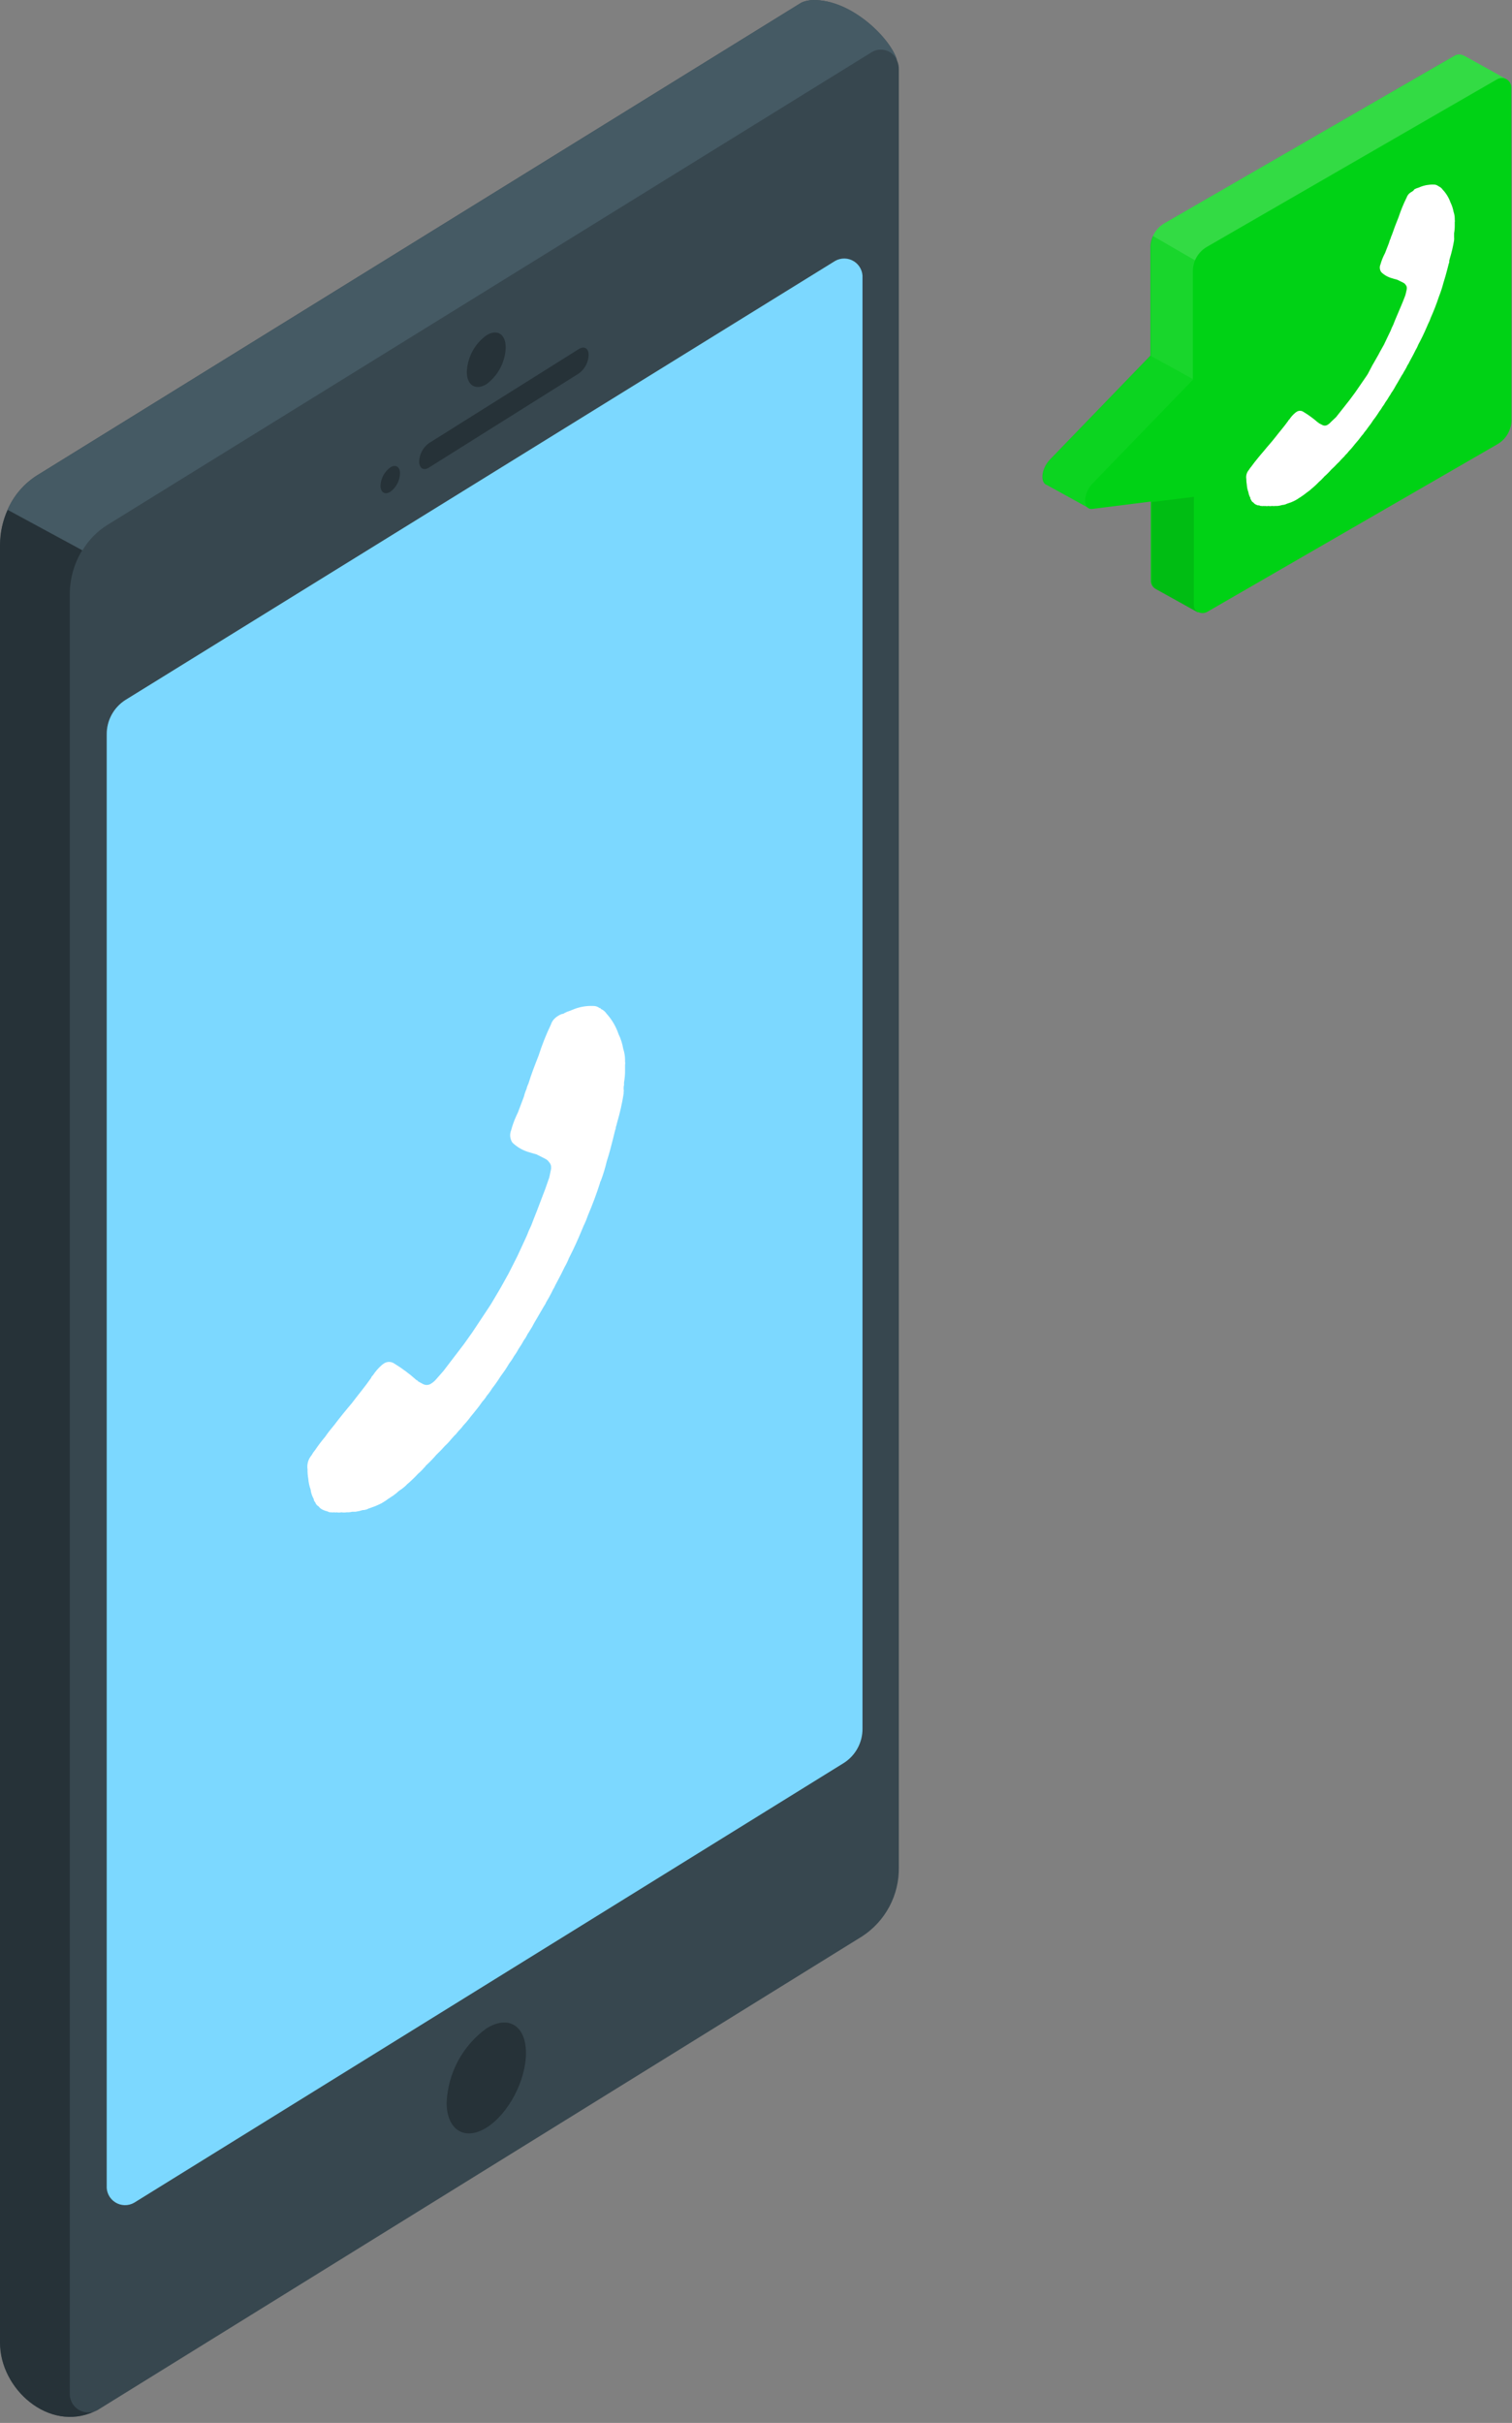 <svg width="206" height="330" viewBox="0 0 206 330" fill="none" xmlns="http://www.w3.org/2000/svg">
<rect x="0" y="0" width="206" height="330" fill="#808080" stroke="none"/>
<g id="Device">
<path id="Vector" d="M122.23 8.272C121.47 5.392 116.08 -0.098 110.72 0.012C110.201 0.031 109.69 0.142 109.21 0.342L5.04 64.752C3.272 65.872 1.879 67.494 1.04 69.412C0.373 70.909 0.032 72.532 0.04 74.172V319.112C0.04 325.352 6.66 331.302 12.88 328.442C13.017 328.39 13.151 328.33 13.28 328.262L117.46 263.732C119.023 262.715 120.301 261.318 121.176 259.672C122.05 258.026 122.492 256.185 122.46 254.322V9.462C122.471 9.053 122.393 8.647 122.23 8.272Z" fill="#37474F"/>
<path id="Vector_2" d="M14.54 100.062C14.526 99.127 14.75 98.205 15.191 97.381C15.632 96.557 16.275 95.859 17.06 95.352L113.79 35.532C114.183 35.31 114.629 35.2 115.08 35.211C115.53 35.223 115.97 35.356 116.351 35.597C116.732 35.838 117.041 36.177 117.245 36.58C117.45 36.982 117.541 37.432 117.51 37.882V235.402C117.523 236.334 117.299 237.255 116.858 238.078C116.417 238.9 115.774 239.596 114.99 240.102L18.26 300.022C17.867 300.243 17.421 300.353 16.971 300.342C16.52 300.331 16.08 300.197 15.699 299.956C15.318 299.716 15.009 299.376 14.805 298.974C14.601 298.572 14.509 298.122 14.54 297.672V100.062Z" fill="#7CD8FF"/>
<path id="Vector_3" d="M0 74.172V319.112C0 325.352 6.62 331.302 12.84 328.442C12.449 328.575 12.031 328.61 11.623 328.544C11.216 328.478 10.83 328.313 10.501 328.063C10.172 327.813 9.91 327.486 9.737 327.111C9.564 326.736 9.486 326.324 9.51 325.912V80.942C9.51 78.824 10.095 76.748 11.2 74.942L1.04 69.462C0.366 70.941 0.012 72.546 0 74.172Z" fill="#263238"/>
<path id="Vector_4" d="M110.73 0.002C110.211 0.021 109.7 0.132 109.22 0.332L5.04 64.752C3.272 65.872 1.879 67.494 1.04 69.412L11.24 74.952C12.07 73.56 13.218 72.385 14.59 71.522L118.77 7.102C119.068 6.922 119.401 6.809 119.747 6.771C120.092 6.734 120.442 6.772 120.772 6.883C121.101 6.994 121.402 7.176 121.654 7.416C121.906 7.656 122.103 7.948 122.23 8.272C121.48 5.382 116.09 -0.108 110.73 0.002Z" fill="#455A64"/>
<path id="Vector_5" d="M78.86 47.542C79.6 47.082 80.2 47.442 80.2 48.352C80.182 48.843 80.053 49.324 79.823 49.759C79.592 50.194 79.267 50.571 78.87 50.862L58.43 63.692C57.7 64.152 57.11 63.762 57.11 62.852C57.126 62.366 57.253 61.891 57.48 61.461C57.707 61.031 58.028 60.659 58.42 60.372L78.86 47.542Z" fill="#263238"/>
<path id="Vector_6" d="M53.18 63.662C53.91 63.202 54.5 63.572 54.5 64.482C54.484 64.971 54.357 65.451 54.128 65.884C53.899 66.317 53.575 66.692 53.18 66.982C52.45 67.442 51.85 67.072 51.84 66.152C51.861 65.662 51.992 65.184 52.224 64.753C52.456 64.321 52.783 63.948 53.18 63.662Z" fill="#263238"/>
<path id="Vector_7" d="M66.26 45.682C67.72 44.762 68.9 45.492 68.9 47.322C68.869 48.299 68.617 49.256 68.163 50.122C67.709 50.988 67.066 51.74 66.28 52.322C64.81 53.232 63.6 52.482 63.6 50.662C63.637 49.684 63.895 48.728 64.356 47.865C64.817 47.002 65.468 46.256 66.26 45.682Z" fill="#263238"/>
<path id="Vector_8" d="M66.27 276.272C69.27 274.402 71.65 275.892 71.66 279.612C71.67 283.332 69.28 287.902 66.3 289.772C63.32 291.642 60.86 290.112 60.85 286.392C60.931 284.405 61.461 282.463 62.399 280.71C63.338 278.957 64.661 277.44 66.27 276.272Z" fill="#263238"/>
<path id="Vector_9" d="M76.1 138.322C75.84 138.472 75.607 138.665 75.41 138.892C75.254 139.085 75.135 139.305 75.06 139.542C74.403 140.911 73.842 142.325 73.38 143.772C72.88 145.042 72.38 146.322 71.99 147.602C71.872 147.833 71.785 148.078 71.73 148.332C71.582 148.652 71.469 148.987 71.39 149.332L70.58 151.472C70.49 151.682 70.39 151.882 70.3 152.082C70.03 152.683 69.809 153.305 69.64 153.942C69.527 154.214 69.484 154.51 69.513 154.803C69.543 155.096 69.645 155.378 69.81 155.622C70.465 156.256 71.27 156.714 72.15 156.952L72.39 157.022C72.63 157.102 72.87 157.162 73.11 157.232L74.37 157.872L74.61 158.042C74.699 158.137 74.782 158.237 74.86 158.342C74.946 158.448 75.011 158.57 75.05 158.702C75.102 158.915 75.102 159.138 75.05 159.352L74.84 160.352C74.66 160.892 74.47 161.432 74.28 161.962L74.01 162.662C73.73 163.412 73.44 164.172 73.15 164.922C72.86 165.672 72.6 166.282 72.37 166.922C72.152 167.357 71.959 167.805 71.79 168.262C71.69 168.492 71.58 168.722 71.48 168.942C71.21 169.512 70.95 170.082 70.69 170.652L70.45 171.162L69.61 172.822C69.51 173.032 69.4 173.242 69.29 173.452L68.29 175.252C68.21 175.402 68.12 175.552 68.03 175.702C67.67 176.312 67.31 176.932 66.94 177.542L66.64 178.012C65.88 179.162 65.12 180.312 64.35 181.462L63.45 182.732L63.2 183.082L60.41 186.732L59.47 187.802C59.268 188.048 59.029 188.261 58.76 188.432C58.596 188.549 58.402 188.617 58.2 188.63C57.999 188.642 57.798 188.598 57.62 188.502L56.93 188.122C56.93 188.022 56.84 188.002 56.77 187.992C55.814 187.13 54.78 186.36 53.68 185.692C53.479 185.561 53.245 185.492 53.005 185.492C52.766 185.492 52.531 185.561 52.33 185.692C52.206 185.768 52.089 185.855 51.98 185.952C51.528 186.355 51.132 186.815 50.8 187.322C50.688 187.413 50.605 187.535 50.56 187.672C49.72 188.882 48.8 189.962 47.93 191.122C47.12 192.072 46.32 193.052 45.55 194.072C45.11 194.592 44.69 195.122 44.29 195.702C43.801 196.28 43.344 196.884 42.92 197.512C42.738 197.723 42.58 197.954 42.45 198.202C42.224 198.466 42.057 198.776 41.962 199.111C41.867 199.446 41.846 199.798 41.9 200.142C41.892 200.561 41.925 200.979 42 201.392C42.039 201.9 42.146 202.402 42.32 202.882C42.361 203.227 42.455 203.565 42.6 203.882C42.641 203.978 42.688 204.071 42.74 204.162C42.745 204.237 42.762 204.311 42.79 204.382C42.835 204.475 42.892 204.563 42.96 204.642C43.032 204.866 43.19 205.053 43.4 205.162C43.538 205.356 43.724 205.512 43.94 205.612C44.066 205.673 44.197 205.727 44.33 205.772L44.59 205.842C44.692 205.895 44.8 205.939 44.91 205.972H45.06C45.236 206.002 45.415 206.002 45.59 205.972C45.628 205.995 45.671 206.007 45.715 206.007C45.759 206.007 45.803 205.995 45.84 205.972C46.06 206.027 46.29 206.027 46.51 205.972C46.751 206.016 46.999 206.016 47.24 205.972C47.489 205.987 47.739 205.964 47.98 205.902H48.42C48.76 205.855 49.094 205.778 49.42 205.672H49.57C49.699 205.652 49.826 205.622 49.95 205.582C50.035 205.558 50.116 205.52 50.19 205.472C50.48 205.382 50.53 205.352 50.59 205.332C50.963 205.211 51.328 205.064 51.68 204.892L52 204.732L52.23 204.592C52.447 204.468 52.655 204.327 52.85 204.172L53.58 203.692C53.853 203.502 54.111 203.292 54.35 203.062C54.594 202.907 54.828 202.737 55.05 202.552C55.14 202.482 55.23 202.392 55.32 202.312L55.45 202.172L55.83 201.842C56.21 201.492 56.59 201.132 56.95 200.732C57.251 200.481 57.529 200.203 57.78 199.902C57.876 199.837 57.952 199.747 58 199.642C58.521 199.166 59.012 198.658 59.47 198.122C59.873 197.745 60.257 197.348 60.62 196.932C60.928 196.653 61.213 196.348 61.47 196.022L61.93 195.512C62.072 195.4 62.194 195.265 62.29 195.112C62.359 195.063 62.414 194.998 62.45 194.922C62.542 194.837 62.629 194.746 62.71 194.652C62.857 194.499 62.99 194.336 63.11 194.162C63.386 193.875 63.646 193.575 63.89 193.262L64.13 192.942L64.38 192.642C64.84 192.072 65.3 191.522 65.72 190.892C65.945 190.664 66.14 190.409 66.3 190.132C66.585 189.799 66.842 189.445 67.07 189.072C67.458 188.579 67.819 188.064 68.15 187.532C68.36 187.242 68.46 187.112 68.55 186.972C68.64 186.832 68.75 186.702 68.84 186.562C68.93 186.422 69.2 186.002 69.37 185.712L69.72 185.222C69.836 185.051 69.943 184.874 70.04 184.692C70.265 184.397 70.463 184.082 70.63 183.752C70.917 183.345 71.177 182.921 71.41 182.482C71.508 182.369 71.592 182.245 71.66 182.112L71.77 181.922C71.808 181.854 71.841 181.783 71.87 181.712C71.96 181.592 72.04 181.462 72.12 181.332C72.374 180.945 72.603 180.545 72.81 180.132L73.12 179.612L74.12 177.892C74.249 177.72 74.353 177.532 74.43 177.332C74.68 176.932 74.91 176.512 75.13 176.082L75.34 175.652C75.464 175.458 75.571 175.253 75.66 175.042L76.48 173.482C76.62 173.182 76.77 172.892 76.91 172.602C77.142 172.205 77.343 171.79 77.51 171.362C78.16 170.112 78.73 168.842 79.26 167.562L79.5 166.982C79.728 166.522 79.925 166.048 80.09 165.562C80.71 164.102 81.27 162.622 81.74 161.142C81.74 161.012 81.83 160.892 81.88 160.772C82.198 159.919 82.462 159.047 82.67 158.162C83.02 157.092 83.29 156.032 83.55 154.982C83.63 154.622 83.72 154.272 83.81 153.922C83.871 153.812 83.903 153.687 83.9 153.562C83.9 153.482 83.95 153.402 83.97 153.322L84.09 152.852C84.468 151.565 84.762 150.256 84.97 148.932V148.732C85.002 148.621 85.002 148.503 84.97 148.392V148.182C84.97 148.062 84.97 147.942 85.02 147.812V147.432C85.119 146.877 85.166 146.315 85.16 145.752C85.16 145.522 85.16 145.282 85.16 145.052C85.191 144.89 85.191 144.723 85.16 144.562C85.155 144.472 85.155 144.382 85.16 144.292C85.15 143.798 85.066 143.31 84.91 142.842C84.794 142.148 84.579 141.474 84.27 140.842C83.923 139.813 83.368 138.867 82.64 138.062C82.45 137.773 82.179 137.546 81.86 137.412C81.86 137.352 81.79 137.272 81.69 137.302C81.441 137.103 81.129 137 80.81 137.012C79.854 136.971 78.9 137.145 78.02 137.522L77.7 137.652C77.427 137.731 77.162 137.838 76.91 137.972L76.76 138.072C76.58 138.072 76.34 138.182 76.1 138.322Z" fill="white"/>
<g id="speech-bubble">
<path id="Vector_10" d="M205.9 11.902C205.9 11.675 205.84 11.453 205.726 11.258C205.612 11.063 205.447 10.902 205.25 10.792L199.47 7.582H199.42C199.231 7.474 199.018 7.417 198.8 7.417C198.583 7.417 198.369 7.474 198.18 7.582L158.66 30.402C158.074 30.743 157.588 31.232 157.249 31.82C156.911 32.407 156.732 33.074 156.73 33.752V48.442L143.05 62.592C141.83 63.862 141.7 65.772 142.65 66.072L148.1 69.072C148.196 69.169 148.315 69.242 148.446 69.284C148.576 69.326 148.715 69.335 148.85 69.312L156.79 68.312V79.092C156.787 79.314 156.844 79.534 156.955 79.727C157.066 79.921 157.227 80.081 157.42 80.192L163.16 83.382H163.24H163.3C163.486 83.469 163.691 83.511 163.896 83.502C164.102 83.493 164.302 83.435 164.48 83.332L204 60.512C204.589 60.174 205.078 59.686 205.417 59.097C205.756 58.509 205.933 57.841 205.93 57.162L205.9 11.902ZM163.83 34.122C163.874 34.079 163.921 34.039 163.97 34.002C163.922 34.023 163.875 34.046 163.83 34.072V34.122Z" fill="#00D215"/>
<path id="Vector_11" d="M192.34 26.122C192.165 26.21 192.008 26.333 191.88 26.482C191.779 26.603 191.701 26.742 191.65 26.892C191.22 27.758 190.853 28.654 190.55 29.572C190.22 30.382 189.91 31.192 189.63 32.012C189.555 32.157 189.498 32.312 189.46 32.472C189.365 32.666 189.291 32.871 189.24 33.082C189.06 33.542 188.88 33.992 188.71 34.452C188.64 34.582 188.58 34.702 188.52 34.832C188.341 35.212 188.194 35.607 188.08 36.012C188.005 36.185 187.976 36.375 187.997 36.563C188.018 36.751 188.088 36.929 188.2 37.082C188.632 37.491 189.162 37.78 189.74 37.922L189.89 37.972L190.37 38.102L191.2 38.512L191.36 38.612C191.41 38.682 191.47 38.742 191.52 38.802C191.574 38.875 191.618 38.956 191.65 39.042C191.682 39.177 191.682 39.317 191.65 39.452C191.6 39.652 191.55 39.862 191.51 40.062C191.47 40.262 191.26 40.742 191.14 41.062L190.96 41.502L190.34 42.962C190.13 43.432 189.98 43.822 189.83 44.212C189.685 44.49 189.558 44.777 189.45 45.072L189.24 45.502C189.07 45.862 188.89 46.222 188.72 46.592L188.57 46.912L188.01 47.912L187.8 48.312L187.15 49.452L186.98 49.742L186.34 50.962L186.14 51.262L184.64 53.442L184.04 54.252L183.87 54.482L182.04 56.802L181.34 57.462C181.207 57.621 181.048 57.756 180.87 57.862C180.758 57.932 180.628 57.969 180.495 57.969C180.363 57.969 180.233 57.932 180.12 57.862L179.67 57.632C179.67 57.562 179.61 57.552 179.56 57.542C178.939 56.996 178.269 56.507 177.56 56.082C177.427 55.997 177.273 55.952 177.115 55.952C176.958 55.952 176.803 55.997 176.67 56.082C176.588 56.131 176.511 56.188 176.44 56.252C176.141 56.501 175.881 56.794 175.67 57.122C175.591 57.17 175.531 57.244 175.5 57.332C174.95 58.102 174.34 58.792 173.77 59.532C173.2 60.272 172.72 60.762 172.21 61.402C171.92 61.732 171.64 62.072 171.37 62.402C171.1 62.732 170.76 63.152 170.47 63.562C170.353 63.695 170.25 63.839 170.16 63.992C170.013 64.157 169.904 64.354 169.842 64.566C169.78 64.779 169.766 65.003 169.8 65.222C169.802 65.49 169.825 65.757 169.87 66.022C169.891 66.364 169.961 66.701 170.08 67.022C170.11 67.233 170.171 67.438 170.26 67.632C170.29 67.694 170.323 67.754 170.36 67.812C170.35 67.858 170.35 67.906 170.36 67.952C170.391 68.009 170.428 68.062 170.47 68.112C170.493 68.184 170.53 68.251 170.58 68.308C170.63 68.364 170.691 68.41 170.76 68.442C170.853 68.568 170.977 68.668 171.12 68.732L171.37 68.832H171.54L171.75 68.912H171.85C171.965 68.937 172.085 68.937 172.2 68.912C172.226 68.927 172.255 68.934 172.285 68.934C172.315 68.934 172.344 68.927 172.37 68.912C172.515 68.947 172.666 68.947 172.81 68.912C172.968 68.946 173.132 68.946 173.29 68.912C173.449 68.936 173.611 68.936 173.77 68.912H174.06C174.288 68.889 174.512 68.842 174.73 68.772H174.84L175.08 68.712C175.141 68.702 175.199 68.678 175.25 68.642L175.5 68.552C175.751 68.479 175.995 68.385 176.23 68.272L176.43 68.172L176.59 68.082C176.732 68.004 176.869 67.917 177 67.822C177.162 67.727 177.319 67.623 177.47 67.512C177.65 67.391 177.823 67.26 177.99 67.122C178.137 67.022 178.287 66.912 178.44 66.792L178.62 66.632L178.71 66.552L178.96 66.342C179.219 66.118 179.466 65.881 179.7 65.632C179.895 65.474 180.075 65.3 180.24 65.112C180.302 65.067 180.354 65.009 180.39 64.942C180.747 64.633 181.082 64.299 181.39 63.942C181.658 63.707 181.912 63.457 182.15 63.192C182.352 63.013 182.539 62.819 182.71 62.612L183.02 62.292C183.114 62.222 183.192 62.133 183.25 62.032C183.299 62.005 183.337 61.962 183.36 61.912L183.53 61.752C183.622 61.65 183.709 61.543 183.79 61.432C183.971 61.251 184.141 61.061 184.3 60.862L184.46 60.662L184.62 60.462C184.938 60.113 185.235 59.745 185.51 59.362C185.658 59.216 185.786 59.051 185.89 58.872C186.077 58.661 186.247 58.438 186.4 58.202C186.657 57.884 186.895 57.55 187.11 57.202C187.25 57.022 187.31 56.932 187.38 56.852L187.56 56.592C187.69 56.412 187.8 56.232 187.92 56.042L188.15 55.732C188.223 55.625 188.289 55.515 188.35 55.402C188.501 55.216 188.631 55.015 188.74 54.802C188.931 54.547 189.104 54.279 189.26 54.002C189.319 53.926 189.373 53.846 189.42 53.762C189.447 53.724 189.471 53.684 189.49 53.642L189.56 53.512L189.73 53.272C189.89 53.022 190.04 52.772 190.18 52.502L190.38 52.172L191.01 51.082C191.099 50.977 191.17 50.859 191.22 50.732C191.38 50.472 191.53 50.212 191.68 49.932C191.68 49.842 191.77 49.752 191.82 49.662C191.904 49.54 191.975 49.409 192.03 49.272L192.57 48.272C192.66 48.082 192.76 47.902 192.85 47.712C193.004 47.461 193.134 47.196 193.24 46.922C193.67 46.132 194.05 45.332 194.4 44.512L194.56 44.142C194.71 43.855 194.837 43.558 194.94 43.252C195.351 42.334 195.715 41.396 196.03 40.442L196.12 40.202C196.328 39.662 196.505 39.111 196.65 38.552C196.87 37.872 197.05 37.202 197.22 36.552C197.28 36.332 197.34 36.112 197.39 35.882C197.436 35.818 197.458 35.74 197.45 35.662C197.453 35.608 197.453 35.555 197.45 35.502L197.53 35.202C197.777 34.389 197.971 33.56 198.11 32.722V32.592C198.128 32.52 198.128 32.444 198.11 32.372C198.11 32.372 198.11 32.282 198.11 32.242C198.11 32.202 198.11 32.082 198.11 32.012C198.105 31.928 198.105 31.845 198.11 31.762C198.174 31.409 198.204 31.05 198.2 30.692C198.2 30.552 198.2 30.402 198.2 30.252C198.226 30.15 198.226 30.044 198.2 29.942C198.2 29.892 198.2 29.832 198.2 29.772C198.197 29.458 198.143 29.148 198.04 28.852C197.961 28.407 197.819 27.977 197.62 27.572C197.388 26.916 197.02 26.316 196.54 25.812C196.414 25.625 196.237 25.479 196.03 25.392C196.03 25.392 195.98 25.312 195.92 25.322C195.754 25.196 195.549 25.132 195.34 25.142C194.711 25.117 194.084 25.226 193.5 25.462L193.29 25.552C193.109 25.597 192.935 25.664 192.77 25.752L192.67 25.812C192.62 25.962 192.47 26.022 192.34 26.122Z" fill="white"/>
<path id="Vector_12" opacity="0.1" d="M162.65 82.362C162.648 82.581 162.704 82.796 162.811 82.988C162.918 83.179 163.073 83.339 163.26 83.452L157.52 80.262C157.327 80.151 157.166 79.991 157.055 79.797C156.945 79.604 156.888 79.385 156.89 79.162V68.382L162.66 67.672L162.65 82.362Z" fill="black"/>
<path id="Vector_13" opacity="0.2" d="M158.66 30.402L198.19 7.582C198.379 7.474 198.593 7.417 198.81 7.417C199.028 7.417 199.241 7.474 199.43 7.582H199.48L205.26 10.792C205.065 10.681 204.844 10.623 204.62 10.623C204.396 10.623 204.175 10.681 203.98 10.792L164.45 33.612C163.716 34.032 163.14 34.682 162.81 35.462L157.07 32.152C157.403 31.416 157.959 30.803 158.66 30.402Z" fill="white"/>
<path id="Vector_14" opacity="0.1" d="M156.77 48.462V33.772C156.77 33.227 156.886 32.688 157.11 32.192L162.81 35.462C162.619 35.935 162.521 36.441 162.52 36.952V51.642L156.77 48.462Z" fill="white"/>
<path id="Vector_15" opacity="0.05" d="M143.09 62.592L156.77 48.462L162.56 51.682L148.88 65.822C147.82 66.922 147.58 68.492 148.14 69.102L142.69 66.102C141.74 65.772 141.87 63.862 143.09 62.592Z" fill="white"/>
</g>
</g>
</svg>

